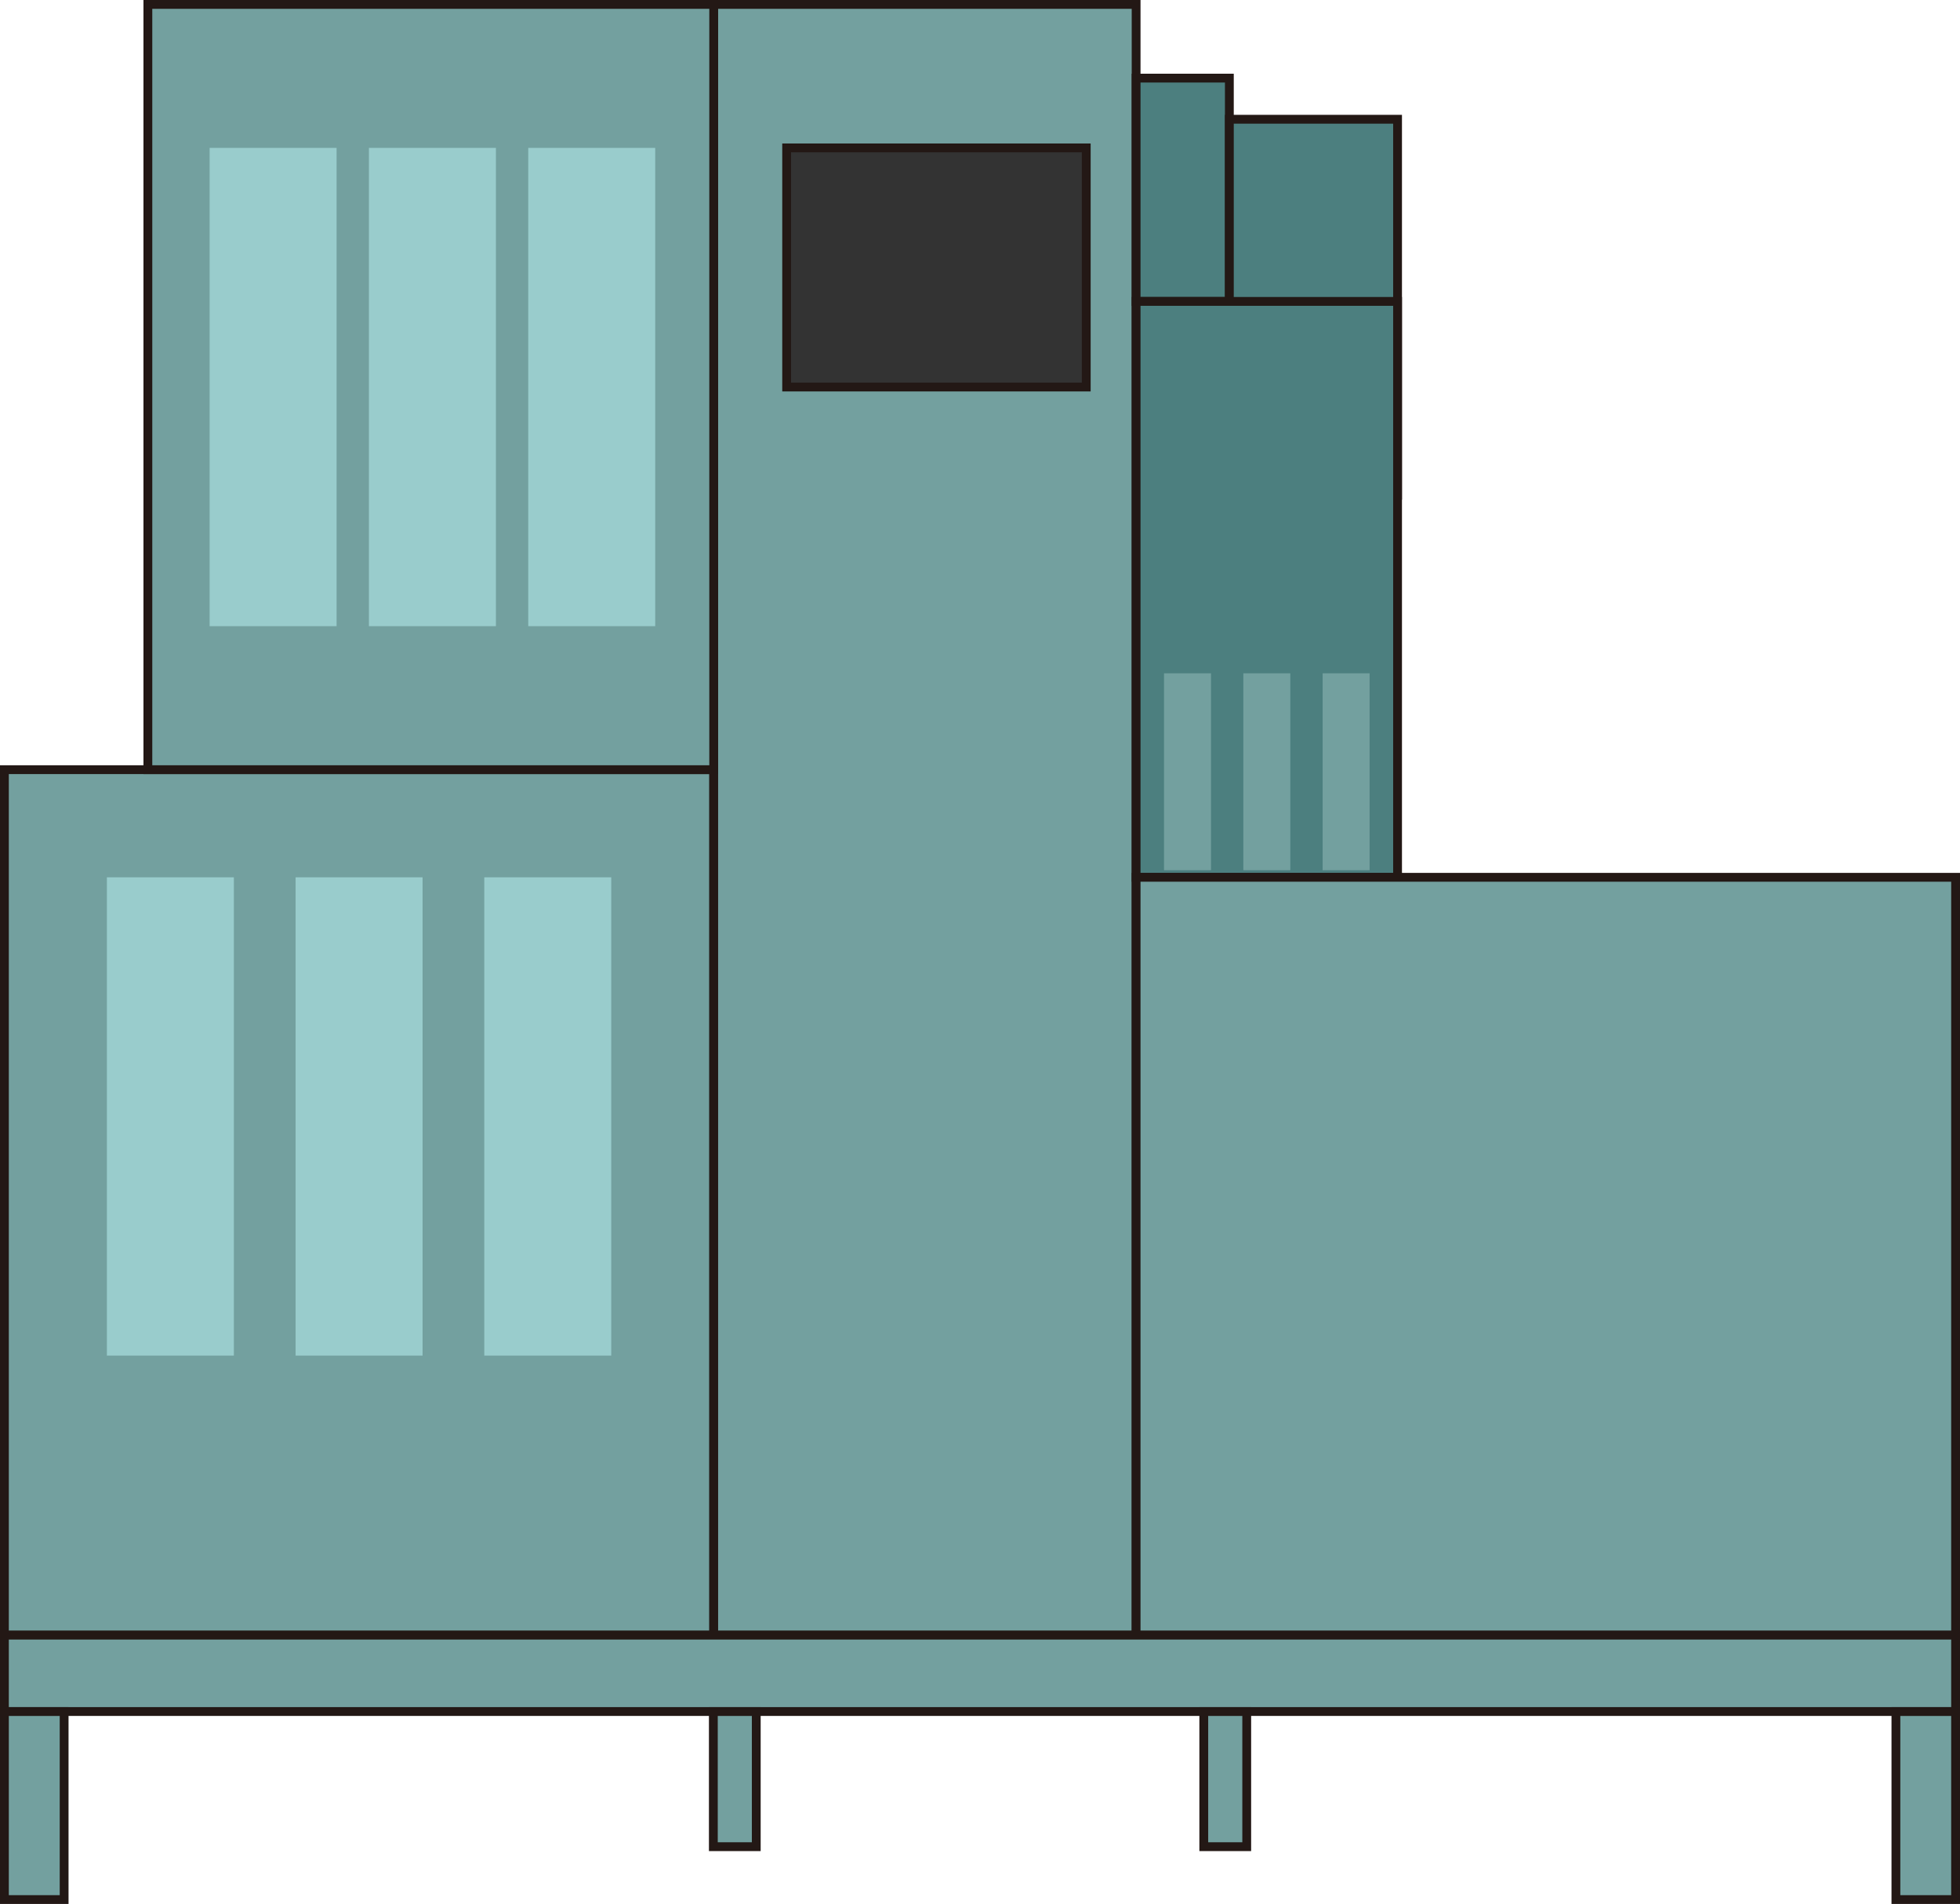 <?xml version="1.0" encoding="UTF-8" standalone="no"?>
<svg
   xmlns:dc="http://purl.org/dc/elements/1.1/"
   xmlns:cc="http://creativecommons.org/ns#"
   xmlns:rdf="http://www.w3.org/1999/02/22-rdf-syntax-ns#"
   xmlns:svg="http://www.w3.org/2000/svg"
   xmlns="http://www.w3.org/2000/svg"
   xmlns:sodipodi="http://sodipodi.sourceforge.net/DTD/sodipodi-0.dtd"
   xmlns:inkscape="http://www.inkscape.org/namespaces/inkscape"
   version="1.1"
   id="图层_1"
   x="0px"
   y="0px"
   width="111.221px"
   height="108.016px"
   viewBox="370.953 77.331 111.221 108.016"
   enable-background="new 370.953 77.331 111.221 108.016"
   xml:space="preserve"
   sodipodi:docname="加工设备-03.svg"><defs
   id="defs55" /><sodipodi:namedview
   pagecolor="#ffffff"
   bordercolor="#666666"
   borderopacity="1"
   objecttolerance="10"
   gridtolerance="10"
   guidetolerance="10"
   inkscape:pageopacity="0"
   inkscape:pageshadow="2"
   inkscape:window-width="640"
   inkscape:window-height="480"
   id="namedview53" />
<g
   id="g50">
	
		<rect
   x="371.203"
   y="120.996"
   fill="#73A09F"
   stroke="#231815"
   stroke-width="0.5"
   stroke-miterlimit="10"
   width="40.25"
   height="49.1"
   id="rect2" />
	
		<rect
   x="411.453"
   y="77.581"
   fill="#73A09F"
   stroke="#231815"
   stroke-width="0.5"
   stroke-miterlimit="10"
   width="23.969"
   height="92.515"
   id="rect4" />
	
		<rect
   x="379.344"
   y="77.581"
   fill="#73A09F"
   stroke="#231815"
   stroke-width="0.5"
   stroke-miterlimit="10"
   width="32.109"
   height="43.415"
   id="rect6" />
	<rect
   x="382.848"
   y="85.721"
   fill="#99CCCC"
   width="7.205"
   height="27.135"
   id="rect8" />
	<g
   id="g16">
		<rect
   x="377.018"
   y="127.102"
   fill="#99CCCC"
   width="7.205"
   height="27.135"
   id="rect10" />
		<rect
   x="387.727"
   y="127.102"
   fill="#99CCCC"
   width="7.205"
   height="27.135"
   id="rect12" />
		<rect
   x="398.434"
   y="127.102"
   fill="#99CCCC"
   width="7.205"
   height="27.135"
   id="rect14" />
	</g>
	<rect
   x="391.887"
   y="85.721"
   fill="#99CCCC"
   width="7.207"
   height="27.135"
   id="rect18" />
	<rect
   x="400.928"
   y="85.721"
   fill="#99CCCC"
   width="7.205"
   height="27.135"
   id="rect20" />
	
		<rect
   x="415.592"
   y="85.721"
   fill="#333333"
   stroke="#231815"
   stroke-width="0.5"
   stroke-miterlimit="10"
   width="17"
   height="13.567"
   id="rect22" />
	
		<rect
   x="435.422"
   y="81.763"
   fill="#4C7F7F"
   stroke="#231815"
   stroke-width="0.5"
   stroke-miterlimit="10"
   width="5.291"
   height="12.667"
   id="rect24" />
	
		<rect
   x="440.713"
   y="84.096"
   fill="#4C7F7F"
   stroke="#231815"
   stroke-width="0.5"
   stroke-miterlimit="10"
   width="9.545"
   height="21.333"
   id="rect26" />
	
		<rect
   x="435.422"
   y="94.43"
   fill="#4C7F7F"
   stroke="#231815"
   stroke-width="0.5"
   stroke-miterlimit="10"
   width="14.836"
   height="32.672"
   id="rect28" />
	
		<rect
   x="435.422"
   y="127.102"
   fill="#73A09F"
   stroke="#231815"
   stroke-width="0.5"
   stroke-miterlimit="10"
   width="46.502"
   height="42.995"
   id="rect30" />
	
		<rect
   x="371.203"
   y="170.096"
   fill="#73A09F"
   stroke="#231815"
   stroke-width="0.5"
   stroke-miterlimit="10"
   width="110.721"
   height="4.333"
   id="rect32" />
	
		<rect
   x="371.203"
   y="174.43"
   fill="#73A09F"
   stroke="#231815"
   stroke-width="0.5"
   stroke-miterlimit="10"
   width="3.389"
   height="10.667"
   id="rect34" />
	
		<rect
   x="478.537"
   y="174.43"
   fill="#73A09F"
   stroke="#231815"
   stroke-width="0.5"
   stroke-miterlimit="10"
   width="3.387"
   height="10.667"
   id="rect36" />
	
		<rect
   x="439.262"
   y="174.43"
   fill="#73A09F"
   stroke="#231815"
   stroke-width="0.5"
   stroke-miterlimit="10"
   width="2.437"
   height="7.667"
   id="rect38" />
	
		<rect
   x="411.432"
   y="174.43"
   fill="#73A09F"
   stroke="#231815"
   stroke-width="0.5"
   stroke-miterlimit="10"
   width="2.435"
   height="7.667"
   id="rect40" />
	<g
   id="g48">
		<rect
   x="446.006"
   y="115.529"
   fill="#73A09F"
   width="2.666"
   height="11.172"
   id="rect42" />
		<rect
   x="441.506"
   y="115.529"
   fill="#73A09F"
   width="2.666"
   height="11.172"
   id="rect44" />
		<rect
   x="437.006"
   y="115.529"
   fill="#73A09F"
   width="2.666"
   height="11.172"
   id="rect46" />
	</g>
</g>
</svg>

